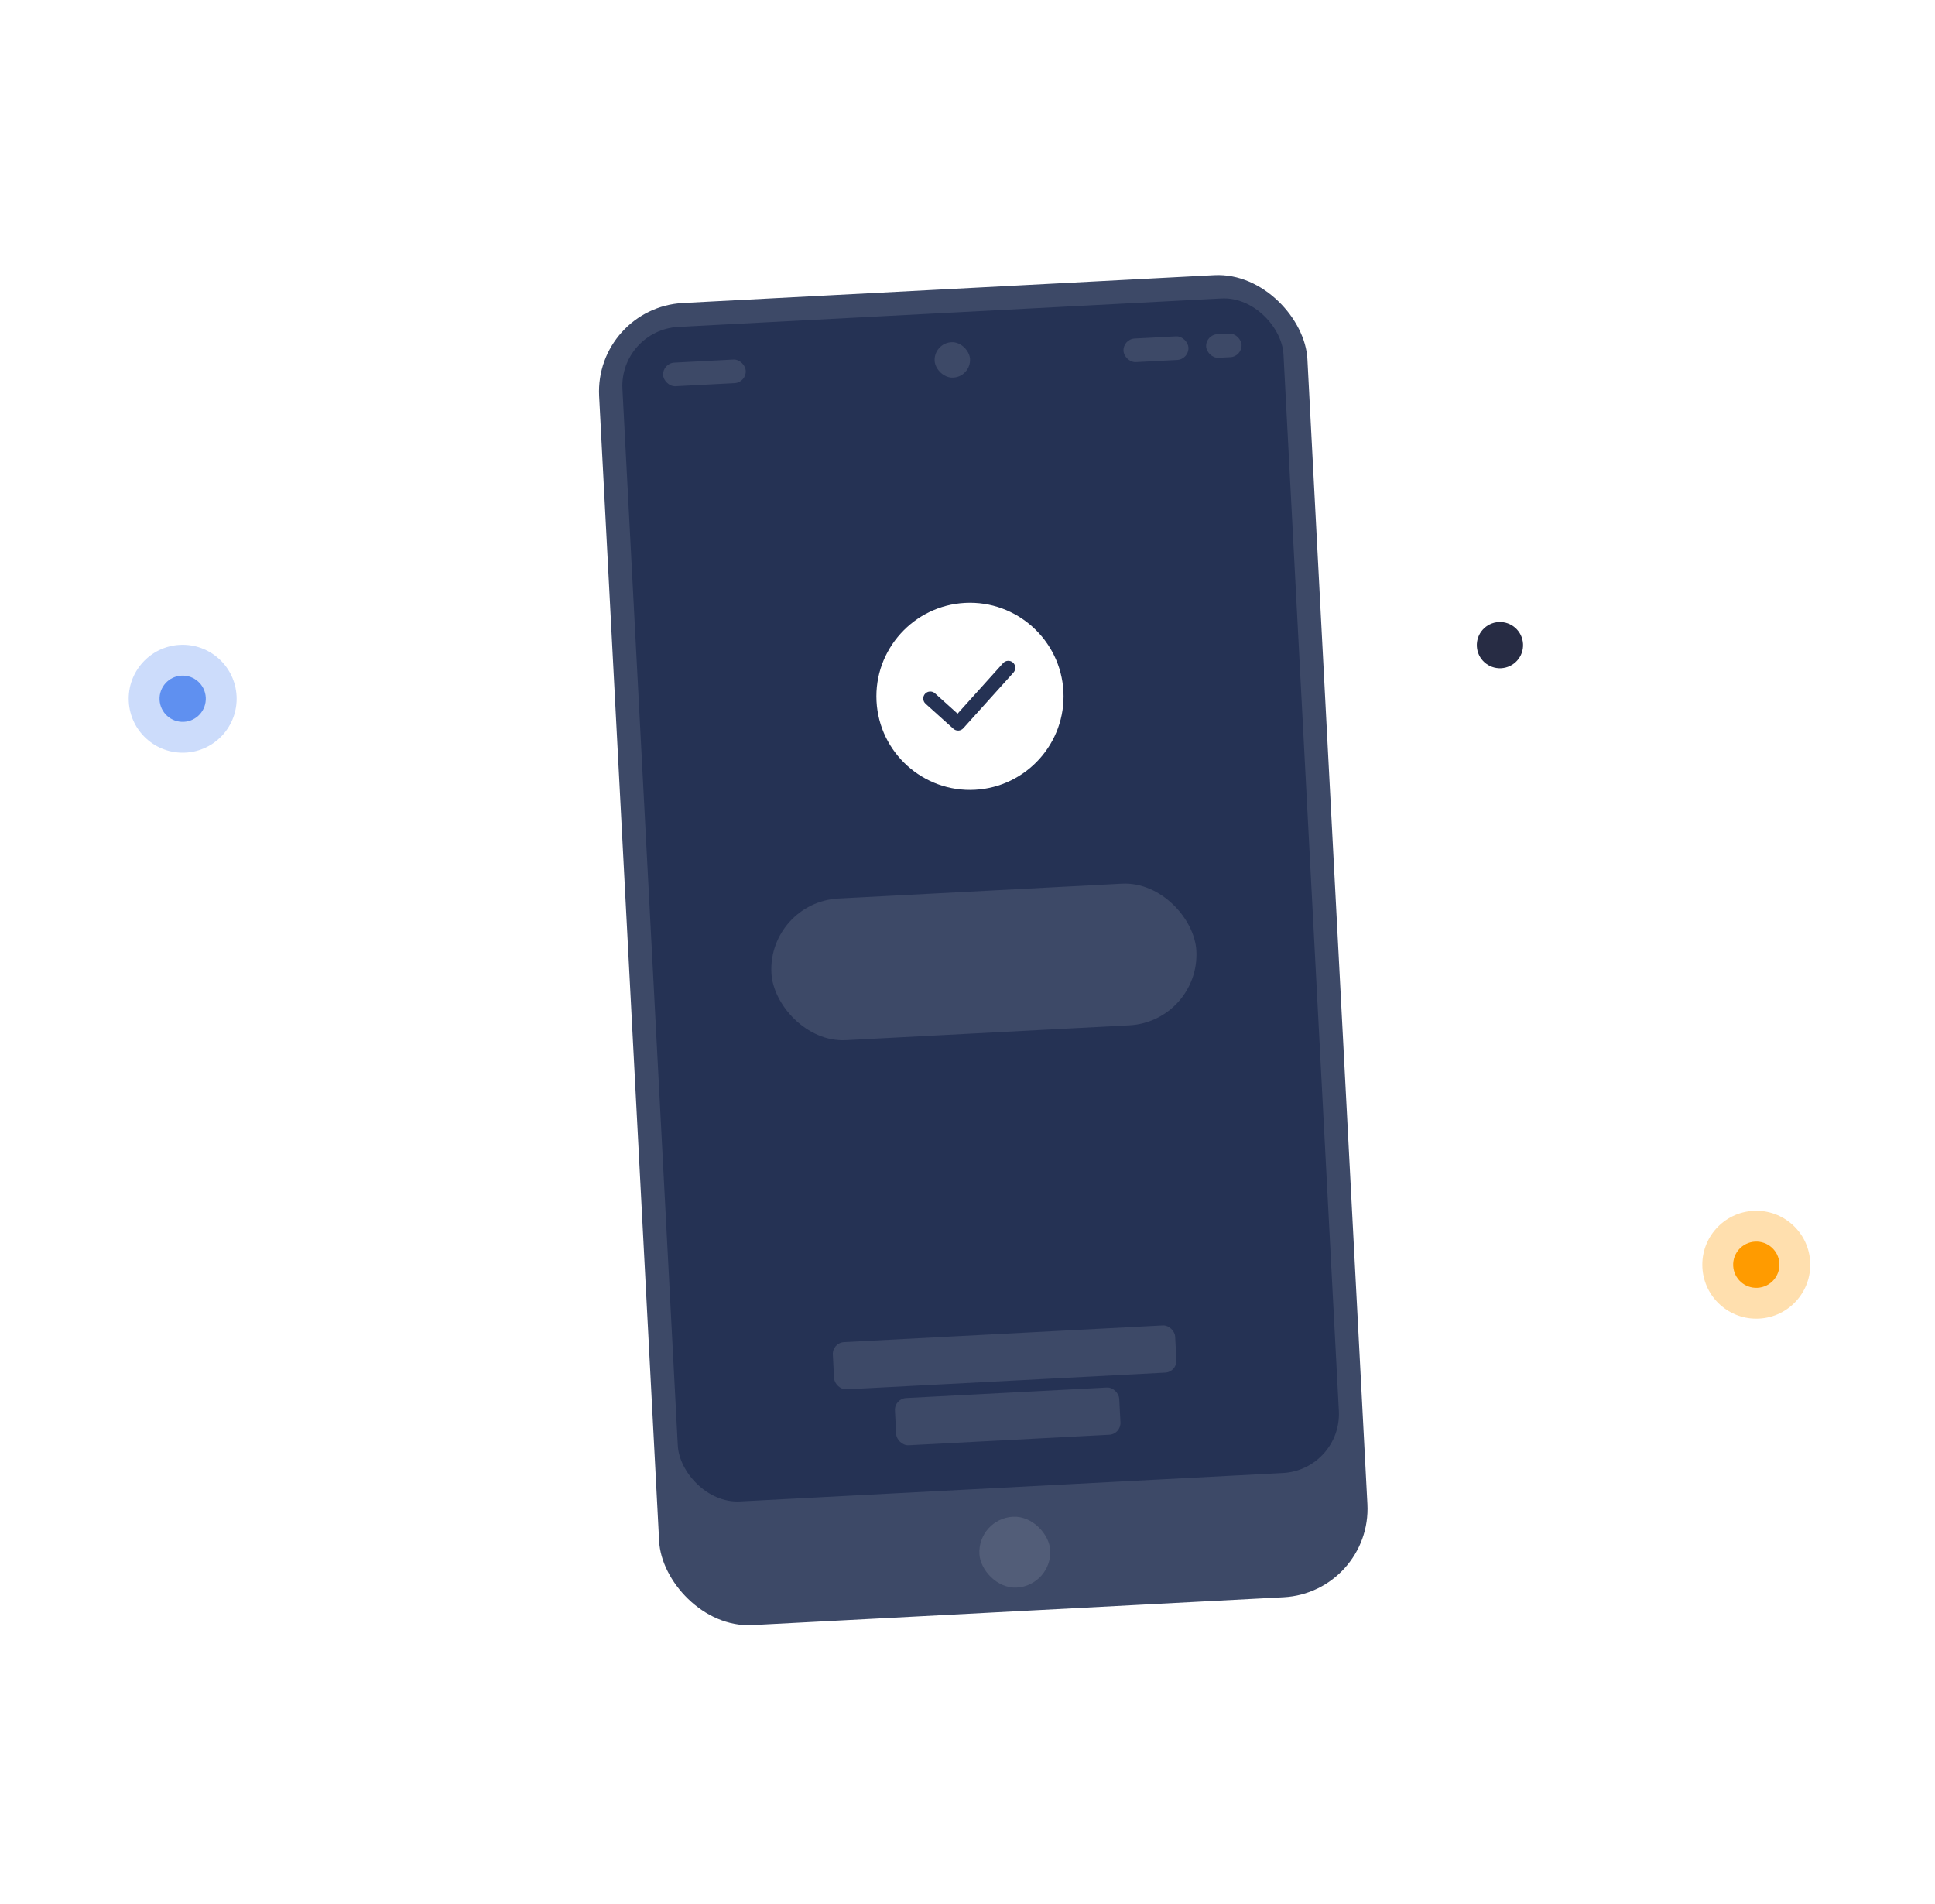 <svg width="251" height="247" viewBox="0 0 251 247" fill="none" xmlns="http://www.w3.org/2000/svg">
<circle cx="127.546" cy="123.248" r="77.5" transform="rotate(-3 127.546 123.248)" stroke="#FEFEFF" stroke-opacity="0.1" stroke-dasharray="10 10"/>
<circle cx="127.546" cy="123.249" r="108.5" transform="rotate(-3 127.546 123.249)" stroke="#FEFEFF" stroke-opacity="0.04" stroke-dasharray="10 10"/>
<g filter="url(#filter0_f_64_10501)">
<circle cx="227.819" cy="164.057" r="7" transform="rotate(-3 227.819 164.057)" fill="#FF9B00" fill-opacity="0.32"/>
</g>
<circle cx="227.819" cy="164.057" r="3" transform="rotate(-3 227.819 164.057)" fill="#FF9B00"/>
<g filter="url(#filter1_f_64_10501)">
<circle cx="23.697" cy="90.639" r="7" transform="rotate(-3 23.697 90.639)" fill="#5F90F0" fill-opacity="0.32"/>
</g>
<circle cx="23.697" cy="90.639" r="3" transform="rotate(-3 23.697 90.639)" fill="#5F90F0"/>
<circle cx="194.567" cy="83.686" r="3" transform="rotate(-3 194.567 83.686)" fill="#272C44"/>
<rect x="77.115" y="39.907" width="92" height="171.733" rx="11.5" transform="rotate(-3 77.115 39.907)" fill="#3D4967"/>
<rect x="80.338" y="42.809" width="85.867" height="152.567" rx="7.667" transform="rotate(-3 80.338 42.809)" fill="#253254"/>
<rect x="121.116" y="44.511" width="4.6" height="4.6" rx="2.3" transform="rotate(-3 121.116 44.511)" fill="white" fill-opacity="0.11"/>
<rect x="126.804" y="196.989" width="9.2" height="9.2" rx="4.6" transform="rotate(-3 126.804 196.989)" fill="white" fill-opacity="0.11"/>
<rect x="99.582" y="117.037" width="55.2" height="18.4" rx="9.2" transform="rotate(-3 99.582 117.037)" fill="white" fill-opacity="0.11"/>
<rect x="107.951" y="174.177" width="44.467" height="6.133" rx="1.533" transform="rotate(-3 107.951 174.177)" fill="white" fill-opacity="0.11"/>
<rect x="116.008" y="181.432" width="29.133" height="6.133" rx="1.533" transform="rotate(-3 116.008 181.432)" fill="white" fill-opacity="0.11"/>
<path d="M125.185 78.205C118.506 78.555 113.348 84.283 113.698 90.963C114.048 97.642 119.776 102.8 126.456 102.45C133.135 102.099 138.293 96.371 137.943 89.692C137.593 83.013 131.865 77.855 125.185 78.205ZM131.469 87.236L124.956 94.469C124.795 94.648 124.57 94.757 124.327 94.769C124.085 94.782 123.849 94.697 123.671 94.536L120.06 91.286C119.69 90.952 119.66 90.371 119.993 90.001C120.326 89.631 120.908 89.6 121.278 89.933L124.212 92.575L130.117 86.018C130.45 85.648 131.032 85.617 131.402 85.951C131.771 86.284 131.801 86.853 131.469 87.236Z" fill="white"/>
<rect x="85.938" y="47.122" width="10.733" height="3.067" rx="1.533" transform="rotate(-3 85.938 47.122)" fill="white" fill-opacity="0.11"/>
<rect x="145.656" y="43.992" width="8.433" height="3.067" rx="1.533" transform="rotate(-3 145.656 43.992)" fill="white" fill-opacity="0.11"/>
<rect x="156.375" y="43.431" width="4.6" height="3.067" rx="1.533" transform="rotate(-3 156.375 43.431)" fill="white" fill-opacity="0.11"/>
<defs>
<filter id="filter0_f_64_10501" x="204.819" y="141.057" width="46" height="46" filterUnits="userSpaceOnUse" color-interpolation-filters="sRGB">
<feFlood flood-opacity="0" result="BackgroundImageFix"/>
<feBlend mode="normal" in="SourceGraphic" in2="BackgroundImageFix" result="shape"/>
<feGaussianBlur stdDeviation="8" result="effect1_foregroundBlur_64_10501"/>
</filter>
<filter id="filter1_f_64_10501" x="0.697" y="67.639" width="46" height="46" filterUnits="userSpaceOnUse" color-interpolation-filters="sRGB">
<feFlood flood-opacity="0" result="BackgroundImageFix"/>
<feBlend mode="normal" in="SourceGraphic" in2="BackgroundImageFix" result="shape"/>
<feGaussianBlur stdDeviation="8" result="effect1_foregroundBlur_64_10501"/>
</filter>
</defs>
</svg>
